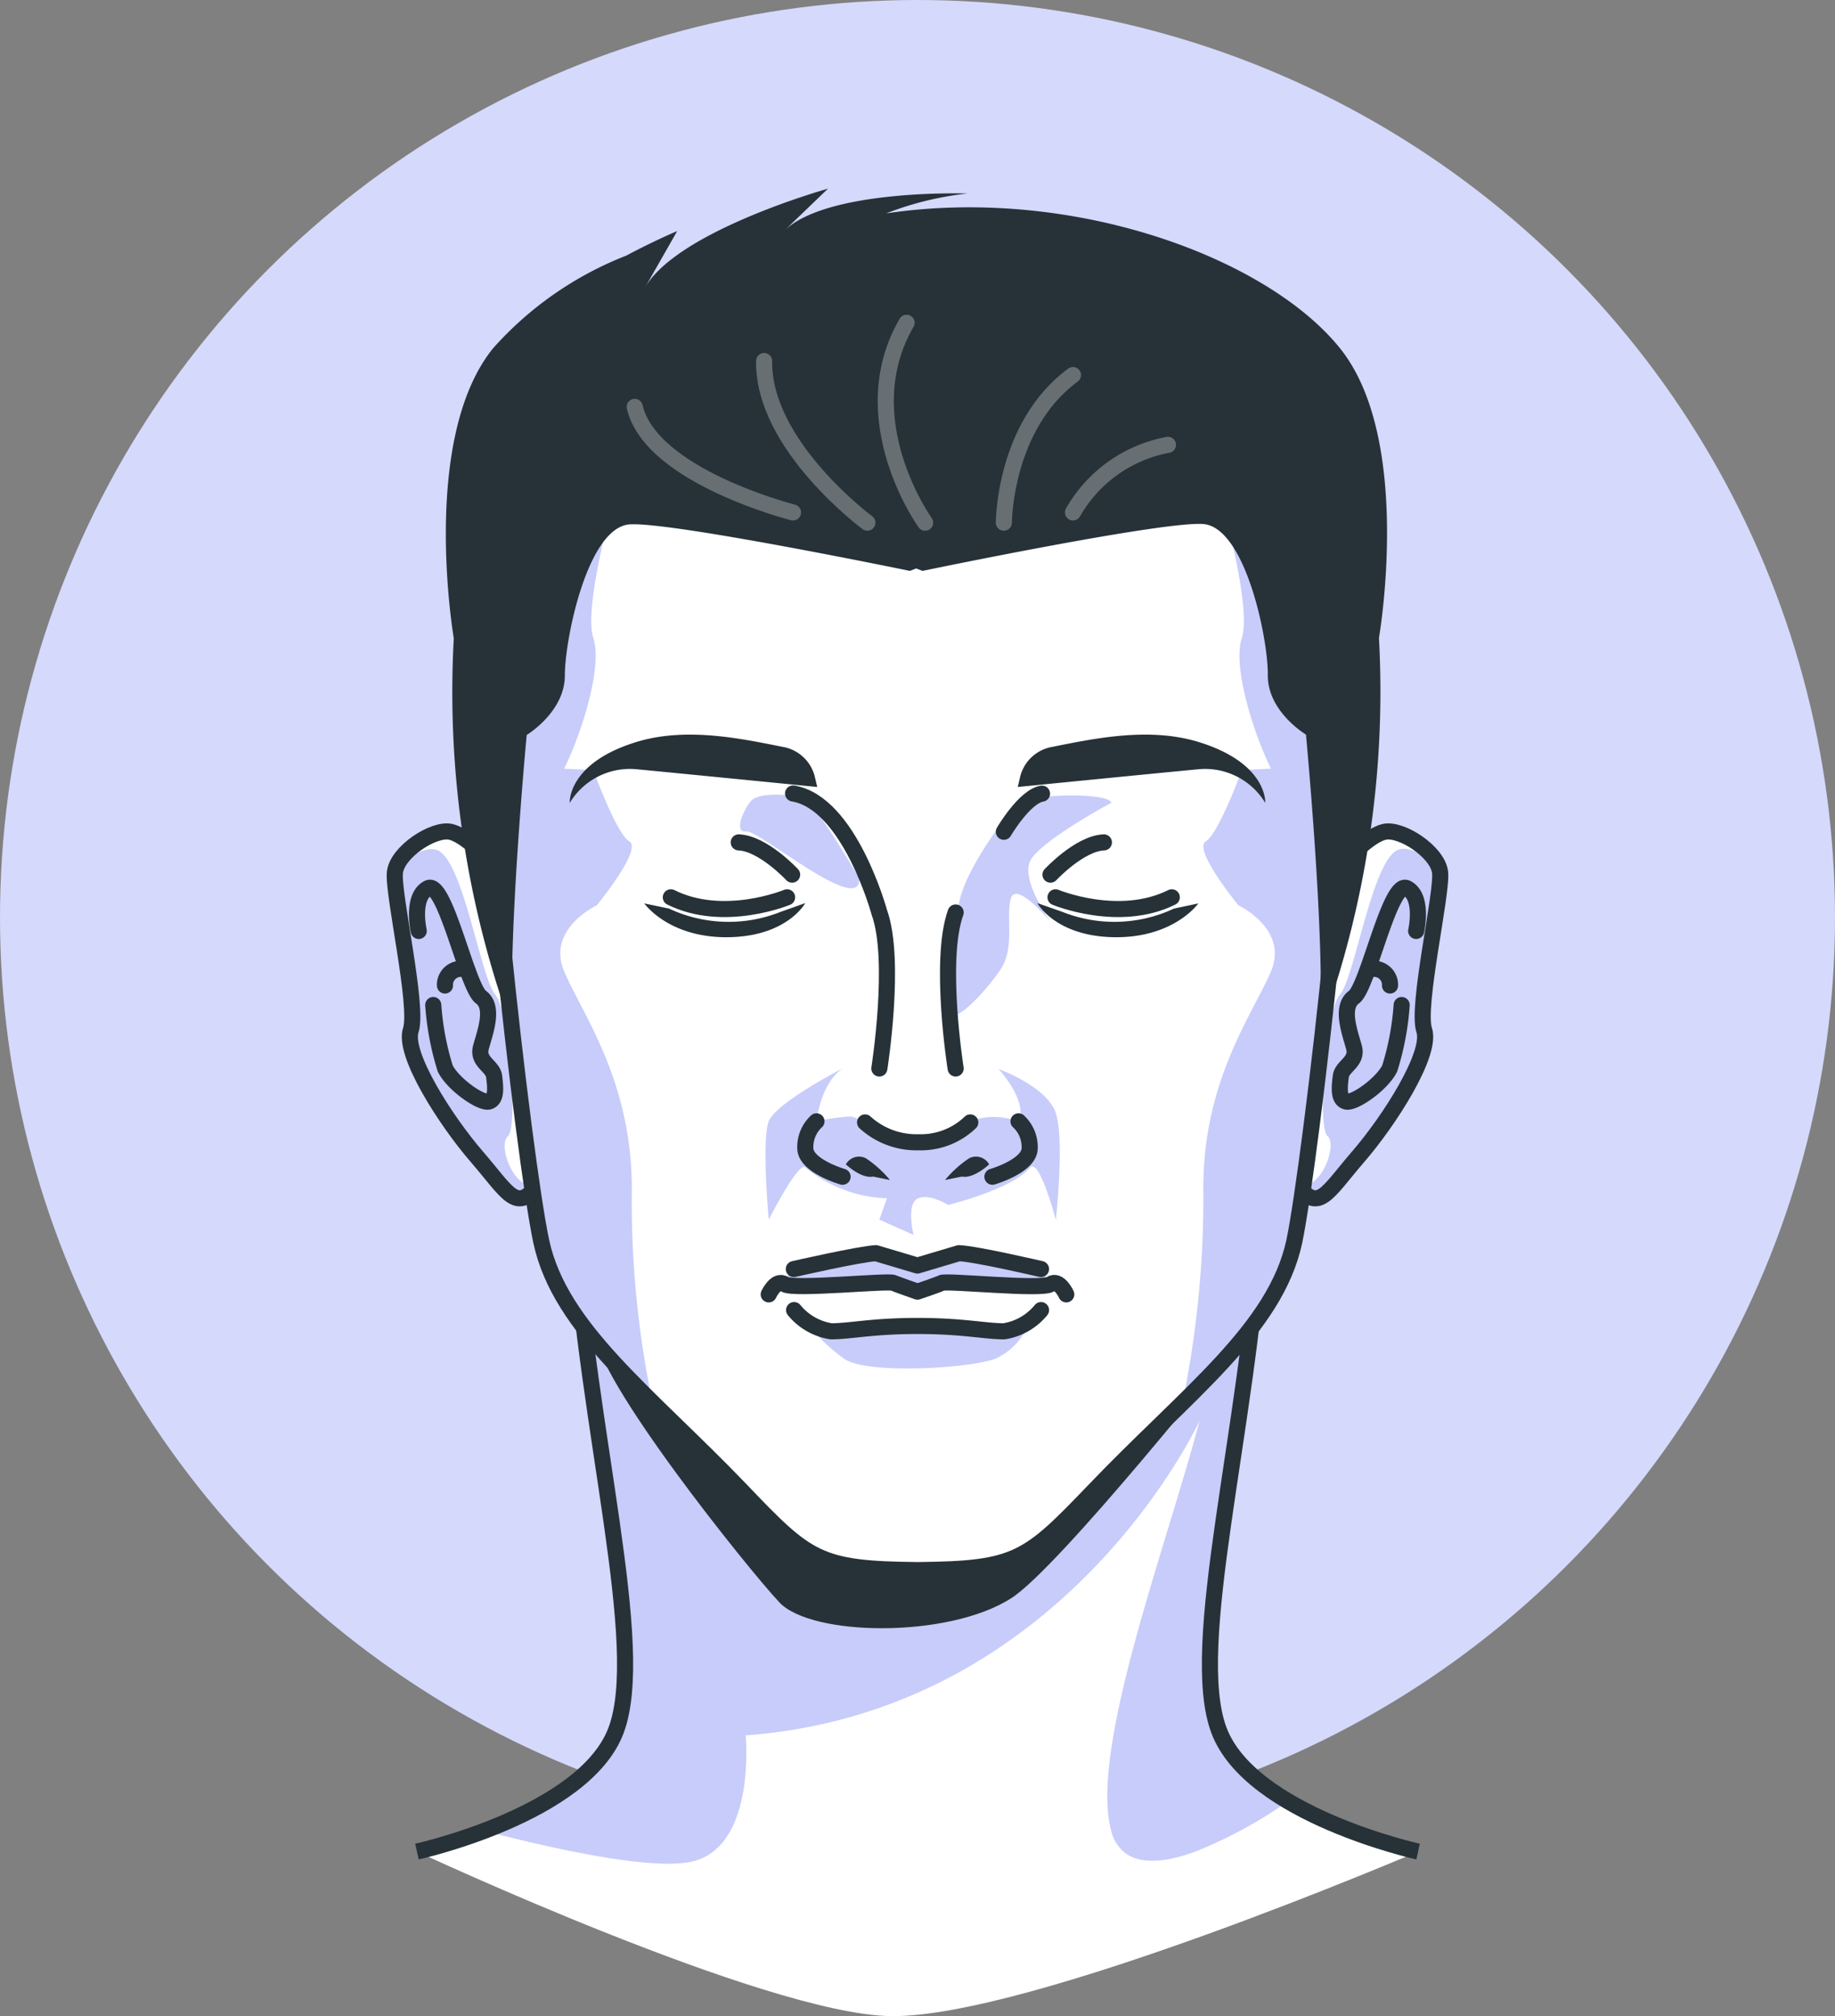 <svg xmlns="http://www.w3.org/2000/svg" xmlns:xlink="http://www.w3.org/1999/xlink" width="114" height="125.271" viewBox="0 0 114 125.271"><rect x="0" y="0" width="114" height="125.271" fill="#808080" stroke="none"/><defs><clipPath id="a"><path d="M190.015,335.51s-3.318-4.64-5.067-5.015c-1.043-.223-3.29,1.232-3.451,2.507s1.479,8.338.986,9.816,2.166,5.626,4.1,7.864,2.465,3.546,3.792,1.74" transform="translate(-181.486 -330.472)" fill="#fff" stroke="#263238" stroke-linecap="round" stroke-linejoin="round" stroke-width="1"/></clipPath><clipPath id="b"><path d="M300.12,335.51s3.318-4.64,5.067-5.015c1.043-.223,3.29,1.232,3.451,2.507s-1.479,8.338-.986,9.816-2.166,5.626-4.1,7.864-2.465,3.546-3.792,1.74" transform="translate(-299.76 -330.472)" fill="#fff" stroke="#263238" stroke-linecap="round" stroke-linejoin="round" stroke-width="1"/></clipPath><clipPath id="c"><path d="M246.961,276.287c-.583-7.247-5.314-22.482-26.885-22.577h-.152c-21.572.095-26.3,15.329-26.885,22.577s2.493,34.18,3.583,39.271c1.166,5.456,6.679,9.48,12.419,15.471,4.147,4.342,4.792,4.9,10.9,4.963h.152c6.091-.066,6.736-.621,10.9-4.963,5.74-6.006,11.253-10.016,12.419-15.471C244.468,310.467,247.544,283.548,246.961,276.287Z" transform="translate(-192.966 -253.71)" fill="#fff" stroke="#263238" stroke-linecap="round" stroke-linejoin="round" stroke-width="1"/></clipPath></defs><g transform="translate(-2945 -2128)"><circle cx="57" cy="57" r="57" transform="translate(2945 2128)" fill="#d5d9fb"/><g transform="translate(2788.038 1893.499)"><path d="M246.588,420.631s-10.4-2.289-12.371-7.532,1.811-18.585,2.631-31.729H194.131c.82,13.144,4.6,26.482,2.631,31.729s-12.371,7.532-12.371,7.532,21.633,10.1,29.421,10.224C222.4,430.993,246.588,420.631,246.588,420.631Z" transform="translate(-1.527 -71.084)" fill="#fff"/><path d="M193.2,419.342c1.645.431,3.6.905,5.527,1.289,3.1.621,6.105,1,7.584.569a3.242,3.242,0,0,0,1.119-.569c2.522-1.948,2.019-7.219,2.019-7.219,19.6-1.455,27.937-18.993,28.193-19.538-2.024,7.721-6.845,20.382-5.489,25.458a2.5,2.5,0,0,0,.768,1.3c1.014.877,2.73.635,4.47,0a28.261,28.261,0,0,0,5.75-3.124,9.5,9.5,0,0,1-4.3-4.413c-1.972-5.242,1.811-18.581,2.631-31.725H198.765c.82,13.144,4.6,26.482,2.631,31.725C200.258,416.114,196.328,418.167,193.2,419.342Z" transform="translate(-6.161 -71.084)" fill="#7380f3" opacity="0.4"/><path d="M246.588,420.631s-10.4-2.289-12.371-7.532,1.811-18.585,2.631-31.729H194.131c.82,13.144,4.6,26.482,2.631,31.729s-12.371,7.532-12.371,7.532" transform="translate(-1.527 -71.084)" fill="none" stroke="#263238" stroke-miterlimit="10" stroke-width="1"/><path d="M247.421,394.813s-10.864,13.637-13.85,15.533c-3.92,2.507-12.414,2.37-14.4.251s-11.542-14.045-11.457-16.841C207.871,388.656,247.421,394.813,247.421,394.813Z" transform="translate(-13.793 -76.536)" fill="#263238"/><path d="M190.015,335.51s-3.318-4.64-5.067-5.015c-1.043-.223-3.29,1.232-3.451,2.507s1.479,8.338.986,9.816,2.166,5.626,4.1,7.864,2.465,3.546,3.792,1.74" transform="translate(0 -44.311)" fill="#fff"/><g transform="translate(181.486 286.161)" clip-path="url(#a)"><path d="M182.492,344.038c-.474,1.479,2.171,5.626,4.1,7.859s2.465,3.55,3.792,1.744c-1.422.536-2.522-2.427-1.868-3s.156-7.7-.773-8.8-2.019-8.532-3.664-9.006c-.654-.2-1.583.332-2.46,1.043a1.513,1.513,0,0,0-.1.365C181.34,335.5,182.98,342.56,182.492,344.038Z" transform="translate(-181.495 -331.692)" fill="#7380f3" opacity="0.4"/></g><path d="M190.015,335.51s-3.318-4.64-5.067-5.015c-1.043-.223-3.29,1.232-3.451,2.507s1.479,8.338.986,9.816,2.166,5.626,4.1,7.864,2.465,3.546,3.792,1.74" transform="translate(0 -44.311)" fill="none" stroke="#263238" stroke-linecap="round" stroke-linejoin="round" stroke-width="1"/><path d="M184.511,340.539s-.474-2.109.574-2.654,2.427,6.138,3.29,6.764.246,2.218,0,3.124.739,1.147.82,1.806.166,1.422-.327,1.559-2.218-1.067-2.711-2.052a17.164,17.164,0,0,1-.744-3.944" transform="translate(-1.535 -48.194)" fill="none" stroke="#263238" stroke-linecap="round" stroke-linejoin="round" stroke-width="1"/><path d="M189.457,348.574a.986.986,0,0,0-1.389.948" transform="translate(-3.462 -53.787)" fill="none" stroke="#263238" stroke-linecap="round" stroke-linejoin="round" stroke-width="1"/><path d="M300.12,335.51s3.318-4.64,5.067-5.015c1.043-.223,3.29,1.232,3.451,2.507s-1.479,8.338-.986,9.816-2.166,5.626-4.1,7.864-2.465,3.546-3.792,1.74" transform="translate(-62.212 -44.311)" fill="#fff"/><g transform="translate(237.548 286.161)" clip-path="url(#b)"><path d="M299.8,353.621c1.308,1.8,1.839.5,3.792-1.744s4.593-6.38,4.1-7.859,1.152-8.532.991-9.817a1.485,1.485,0,0,0-.1-.355c-.882-.716-1.815-1.251-2.474-1.052-1.645.474-2.735,7.925-3.664,9.006s-1.422,8.229-.777,8.8S301.213,354.128,299.8,353.621Z" transform="translate(-299.781 -331.671)" fill="#7380f3" opacity="0.4"/></g><path d="M300.12,335.51s3.318-4.64,5.067-5.015c1.043-.223,3.29,1.232,3.451,2.507s-1.479,8.338-.986,9.816-2.166,5.626-4.1,7.864-2.465,3.546-3.792,1.74" transform="translate(-62.212 -44.311)" fill="none" stroke="#263238" stroke-linecap="round" stroke-linejoin="round" stroke-width="1"/><path d="M310.1,340.539s.474-2.109-.574-2.654-2.427,6.138-3.29,6.764-.246,2.218,0,3.124-.739,1.147-.82,1.806-.166,1.422.327,1.559,2.218-1.067,2.711-2.052a17.163,17.163,0,0,0,.744-3.944" transform="translate(-65.157 -48.194)" fill="none" stroke="#263238" stroke-linecap="round" stroke-linejoin="round" stroke-width="1"/><path d="M309,348.574a.986.986,0,0,1,1.389.948" transform="translate(-67.072 -53.787)" fill="none" stroke="#263238" stroke-linecap="round" stroke-linejoin="round" stroke-width="1"/><path d="M246.961,276.287c-.583-7.247-5.314-22.482-26.885-22.577h-.152c-21.572.095-26.3,15.329-26.885,22.577s2.493,34.18,3.583,39.271c1.166,5.456,6.679,9.48,12.419,15.471,4.147,4.342,4.792,4.9,10.9,4.963h.152c6.091-.066,6.736-.621,10.9-4.963,5.74-6.006,11.253-10.016,12.419-15.471C244.468,310.467,247.544,283.548,246.961,276.287Z" transform="translate(-6.038 -3.934)" fill="#fff"/><g transform="translate(186.928 249.775)" clip-path="url(#c)"><path d="M239.561,366.134c-2.427,0-3.465-1.6-4.233-1.6a12.533,12.533,0,0,0-2.081.3s.237-2.337,1.621-3.285c0,0-4.143,2.128-4.588,3.285s0,6.11,0,6.11,1.839-3.626,2.266-3.247a8.461,8.461,0,0,0,5.081,1.92l-.474,1.327,2.128.948s-.474-1.9.242-2.256,1.9.393,1.9.393,3.92-.948,5.081-2.313c.588-.687,1.612,3.247,1.612,3.247s.55-4.963,0-6.636-3.555-2.74-3.555-2.74,1.849,1.972,1.242,3.285a4,4,0,0,0-2.583-.175C243.092,364.683,241.111,366.134,239.561,366.134Z" transform="translate(-212.489 -310.434)" fill="#7380f3" opacity="0.4"/><path d="M248.553,387.689s.6-.915-5.688-1.929l-2.564.768-2.579-.768s-5.38.758-6.162,1.929a43.549,43.549,0,0,0,7.252-.081l1.488.54,1.488-.54S247.515,387.836,248.553,387.689Z" transform="translate(-213.267 -323.168)" fill="#7380f3" opacity="0.4"/><path d="M249.235,394.61a4.009,4.009,0,0,1-2.161,2.37c-1.6.592-7.93.986-9.371,0a11.155,11.155,0,0,1-2.422-2.37,16.912,16.912,0,0,0,6.977.327C246.286,394.321,247,395.871,249.235,394.61Z" transform="translate(-215.223 -327.824)" fill="#7380f3" opacity="0.4"/><path d="M264.225,326.212c-.294-.711-5.356-.474-5.816,0s-2.977,3.659-3.579,5.92a26.472,26.472,0,0,0-.678,6.93c.1,1.256,2.3-1.166,3.2-2.517s.284-3.365.635-4.413,2.451,1.465,2.451,1.465-1.834-2.512-1.27-3.745S264.225,326.212,264.225,326.212Z" transform="translate(-225.142 -291.61)" fill="#7380f3" opacity="0.4"/><path d="M234.156,330.868s-2.607-4.493-3.365-4.892-2.8-.45-3.29,0-1.194,2.076-.389,1.962S234.242,333.248,234.156,330.868Z" transform="translate(-210.734 -291.555)" fill="#7380f3" opacity="0.4"/><path d="M291.651,333.836c-.777,3.64-3.489,6.636-6.911,10.011a63.051,63.051,0,0,0,1.289-13.319c0-6.74,3.109-10.85,4.209-13.471s-2.029-4.091-2.029-4.091-2.844-3.47-2.029-3.967,2.242-4.437,2.242-4.437l1.815-.085c-1.052-2.114-2.413-6.323-1.815-8.12s-1.09-7.9-1.09-7.9l7.584,3.659a24.05,24.05,0,0,1,.322,2.446C295.817,301.827,292.741,328.745,291.651,333.836Z" transform="translate(-241.239 -271.989)" fill="#7380f3" opacity="0.4"/><path d="M203.538,343.847c-3.422-3.375-6.134-6.371-6.911-10.011-1.09-5.091-4.166-32.009-3.579-39.271a24.054,24.054,0,0,1,.322-2.446l7.584-3.659s-1.687,6.1-1.09,7.9-.763,6.006-1.815,8.12l1.815.085s1.422,3.944,2.242,4.437-2.029,3.967-2.029,3.967-3.133,1.46-2.029,4.091,4.19,6.731,4.209,13.471A61.088,61.088,0,0,0,203.538,343.847Z" transform="translate(-192.97 -271.989)" fill="#7380f3" opacity="0.4"/></g><path d="M246.961,276.287c-.583-7.247-5.314-22.482-26.885-22.577h-.152c-21.572.095-26.3,15.329-26.885,22.577s2.493,34.18,3.583,39.271c1.166,5.456,6.679,9.48,12.419,15.471,4.147,4.342,4.792,4.9,10.9,4.963h.152c6.091-.066,6.736-.621,10.9-4.963,5.74-6.006,11.253-10.016,12.419-15.471C244.468,310.467,247.544,283.548,246.961,276.287Z" transform="translate(-6.038 -3.934)" fill="none" stroke="#263238" stroke-linecap="round" stroke-linejoin="round" stroke-width="1"/><path d="M263.306,320.356a2.488,2.488,0,0,1,1.986-1.811c2.522-.5,5.958-1.251,9.053-.313,4.337,1.318,4.176,3.792,4.176,3.792a4.37,4.37,0,0,0-4.176-2.086c-2.891.275-11.2,1.1-11.2,1.1Z" transform="translate(-42.955 -37.638)" fill="#263238"/><path d="M275.711,339.894s-1.5,2.138-5.19,2.1-4.811-2.119-4.811-2.119l1.583.555a8.712,8.712,0,0,0,6.9-.213Z" transform="translate(-44.302 -49.26)" fill="#263238"/><path d="M267.43,333.915s1.806-1.943,3.318-2.005" transform="translate(-45.206 -45.068)" fill="none" stroke="#263238" stroke-linecap="round" stroke-linejoin="round" stroke-width="1"/><path d="M254.474,341.1c-1.066,2.958,0,9.693,0,9.693" transform="translate(-38.142 -49.902)" fill="none" stroke="#263238" stroke-linecap="round" stroke-linejoin="round" stroke-width="1"/><path d="M268.09,339.11s3.939,1.64,7.224,0" transform="translate(-45.554 -48.855)" fill="none" stroke="#263238" stroke-linecap="round" stroke-linejoin="round" stroke-width="1"/><path d="M261.32,327.89s1.28-2.19,2.37-2.37" transform="translate(-41.993 -41.707)" fill="none" stroke="#263238" stroke-linecap="round" stroke-linejoin="round" stroke-width="1"/><path d="M219.634,320.356a2.488,2.488,0,0,0-1.986-1.811c-2.522-.5-5.958-1.251-9.053-.313-4.337,1.318-4.176,3.792-4.176,3.792a4.37,4.37,0,0,1,4.176-2.086c2.891.275,11.2,1.1,11.2,1.1Z" transform="translate(-12.062 -37.638)" fill="#263238"/><path d="M214.19,339.894s1.5,2.138,5.19,2.1,4.811-2.119,4.811-2.119l-1.559.555a8.712,8.712,0,0,1-6.9-.213Z" transform="translate(-17.202 -49.26)" fill="#263238"/><path d="M229.888,333.915s-1.806-1.943-3.318-2.005" transform="translate(-23.714 -45.068)" fill="none" stroke="#263238" stroke-linecap="round" stroke-linejoin="round" stroke-width="1"/><path d="M224.894,339.11s-3.939,1.64-7.224,0" transform="translate(-19.033 -48.855)" fill="none" stroke="#263238" stroke-linecap="round" stroke-linejoin="round" stroke-width="1"/><path d="M233.69,325.5c3.512.574,5.361,7.394,5.361,7.394,1.066,2.958,0,9.693,0,9.693" transform="translate(-27.459 -41.696)" fill="none" stroke="#263238" stroke-linecap="round" stroke-linejoin="round" stroke-width="1"/><path d="M243.13,368.62a4.74,4.74,0,0,0,3.318,1.232,4.437,4.437,0,0,0,3.218-1.232" transform="translate(-32.425 -64.377)" fill="none" stroke="#263238" stroke-linecap="round" stroke-linejoin="round" stroke-width="1"/><path d="M253.61,374.529a6.921,6.921,0,0,1,1.488-1.346.932.932,0,0,1,1.251.374s-.948.905-1.692.758Z" transform="translate(-37.937 -66.708)" fill="#263238"/><path d="M243.35,374.529a6.921,6.921,0,0,0-1.488-1.346.932.932,0,0,0-1.251.374s.948.905,1.692.758Z" transform="translate(-31.099 -66.708)" fill="#263238"/><path d="M237.609,371.921s-2.233-.645-2.313-1.716a2.176,2.176,0,0,1,.692-1.725" transform="translate(-28.302 -64.304)" fill="none" stroke="#263238" stroke-linecap="round" stroke-linejoin="round" stroke-width="1"/><path d="M259.82,371.921s2.233-.645,2.313-1.716a2.176,2.176,0,0,0-.692-1.725" transform="translate(-41.204 -64.304)" fill="none" stroke="#263238" stroke-linecap="round" stroke-linejoin="round" stroke-width="1"/><path d="M248.986,390.337s-.45-1-.991-.63-6.494-.251-6.764-.081c-.133.085-1.488.54-1.488.54s-1.356-.474-1.488-.54c-.27-.171-6.224.441-6.764.081s-.991.63-.991.63" transform="translate(-25.781 -75.41)" fill="none" stroke="#263238" stroke-linecap="round" stroke-linejoin="round" stroke-width="1"/><path d="M249.158,393.22a3.7,3.7,0,0,1-2.3,1.318c-1.209,0-2.526-.332-5.37-.332s-4.166.332-5.37.332a3.718,3.718,0,0,1-2.3-1.318" transform="translate(-27.522 -77.317)" fill="none" stroke="#263238" stroke-linecap="round" stroke-linejoin="round" stroke-width="1"/><path d="M249.158,386.746s-4.053-.948-5.1-.986l-2.579.768-2.579-.768c-1.043.057-5.1.986-5.1.986" transform="translate(-27.522 -73.393)" fill="none" stroke="#263238" stroke-linecap="round" stroke-linejoin="round" stroke-width="1"/><path d="M243.727,256.132c-4.555-5.66-16.661-10.1-28.189-8.371a19.8,19.8,0,0,1,5.062-1.237s-8.679-.294-11.376,2.3l2.7-2.6s-9.357,2.612-11.376,6.162l2.01-3.527s-1.379.574-3.157,1.522h0a21.6,21.6,0,0,0-8.29,5.769c-4.555,5.66-2.432,18.012-2.432,18.012a61.028,61.028,0,0,0,3.7,24.52c-.427-5.176.829-18.514.829-18.514s2.37-1.422,2.37-3.7,1.422-9.219,4.034-9.385,17.4,2.891,17.4,2.891l.393-.152.393.152s14.789-3.081,17.415-2.915,4.062,7.11,4.038,9.385,2.37,3.7,2.37,3.7,1.261,13.338.834,18.514a61.126,61.126,0,0,0,3.7-24.52S248.3,261.791,243.727,256.132Z" transform="translate(-3.525)" fill="#263238"/><path d="M248.287,276.219s-4.626-6.423-1.152-12.419" transform="translate(-33.851 -9.242)" fill="none" stroke="#fff" stroke-linecap="round" stroke-linejoin="round" stroke-width="1" opacity="0.3"/><path d="M236.312,278.854s-6.5-4.8-6.413-10.044" transform="translate(-25.465 -11.877)" fill="none" stroke="#fff" stroke-linecap="round" stroke-linejoin="round" stroke-width="1" opacity="0.3"/><path d="M222.775,281.38s-8.831-2.233-9.835-6.56" transform="translate(-16.545 -15.038)" fill="none" stroke="#fff" stroke-linecap="round" stroke-linejoin="round" stroke-width="1" opacity="0.3"/><path d="M261.32,279.822s0-6.01,4.294-9.172" transform="translate(-41.993 -12.845)" fill="none" stroke="#fff" stroke-linecap="round" stroke-linejoin="round" stroke-width="1" opacity="0.3"/><path d="M270.38,284a8.589,8.589,0,0,1,5.9-4.2" transform="translate(-46.758 -17.658)" fill="none" stroke="#fff" stroke-linecap="round" stroke-linejoin="round" stroke-width="1" opacity="0.3"/></g></g></svg>